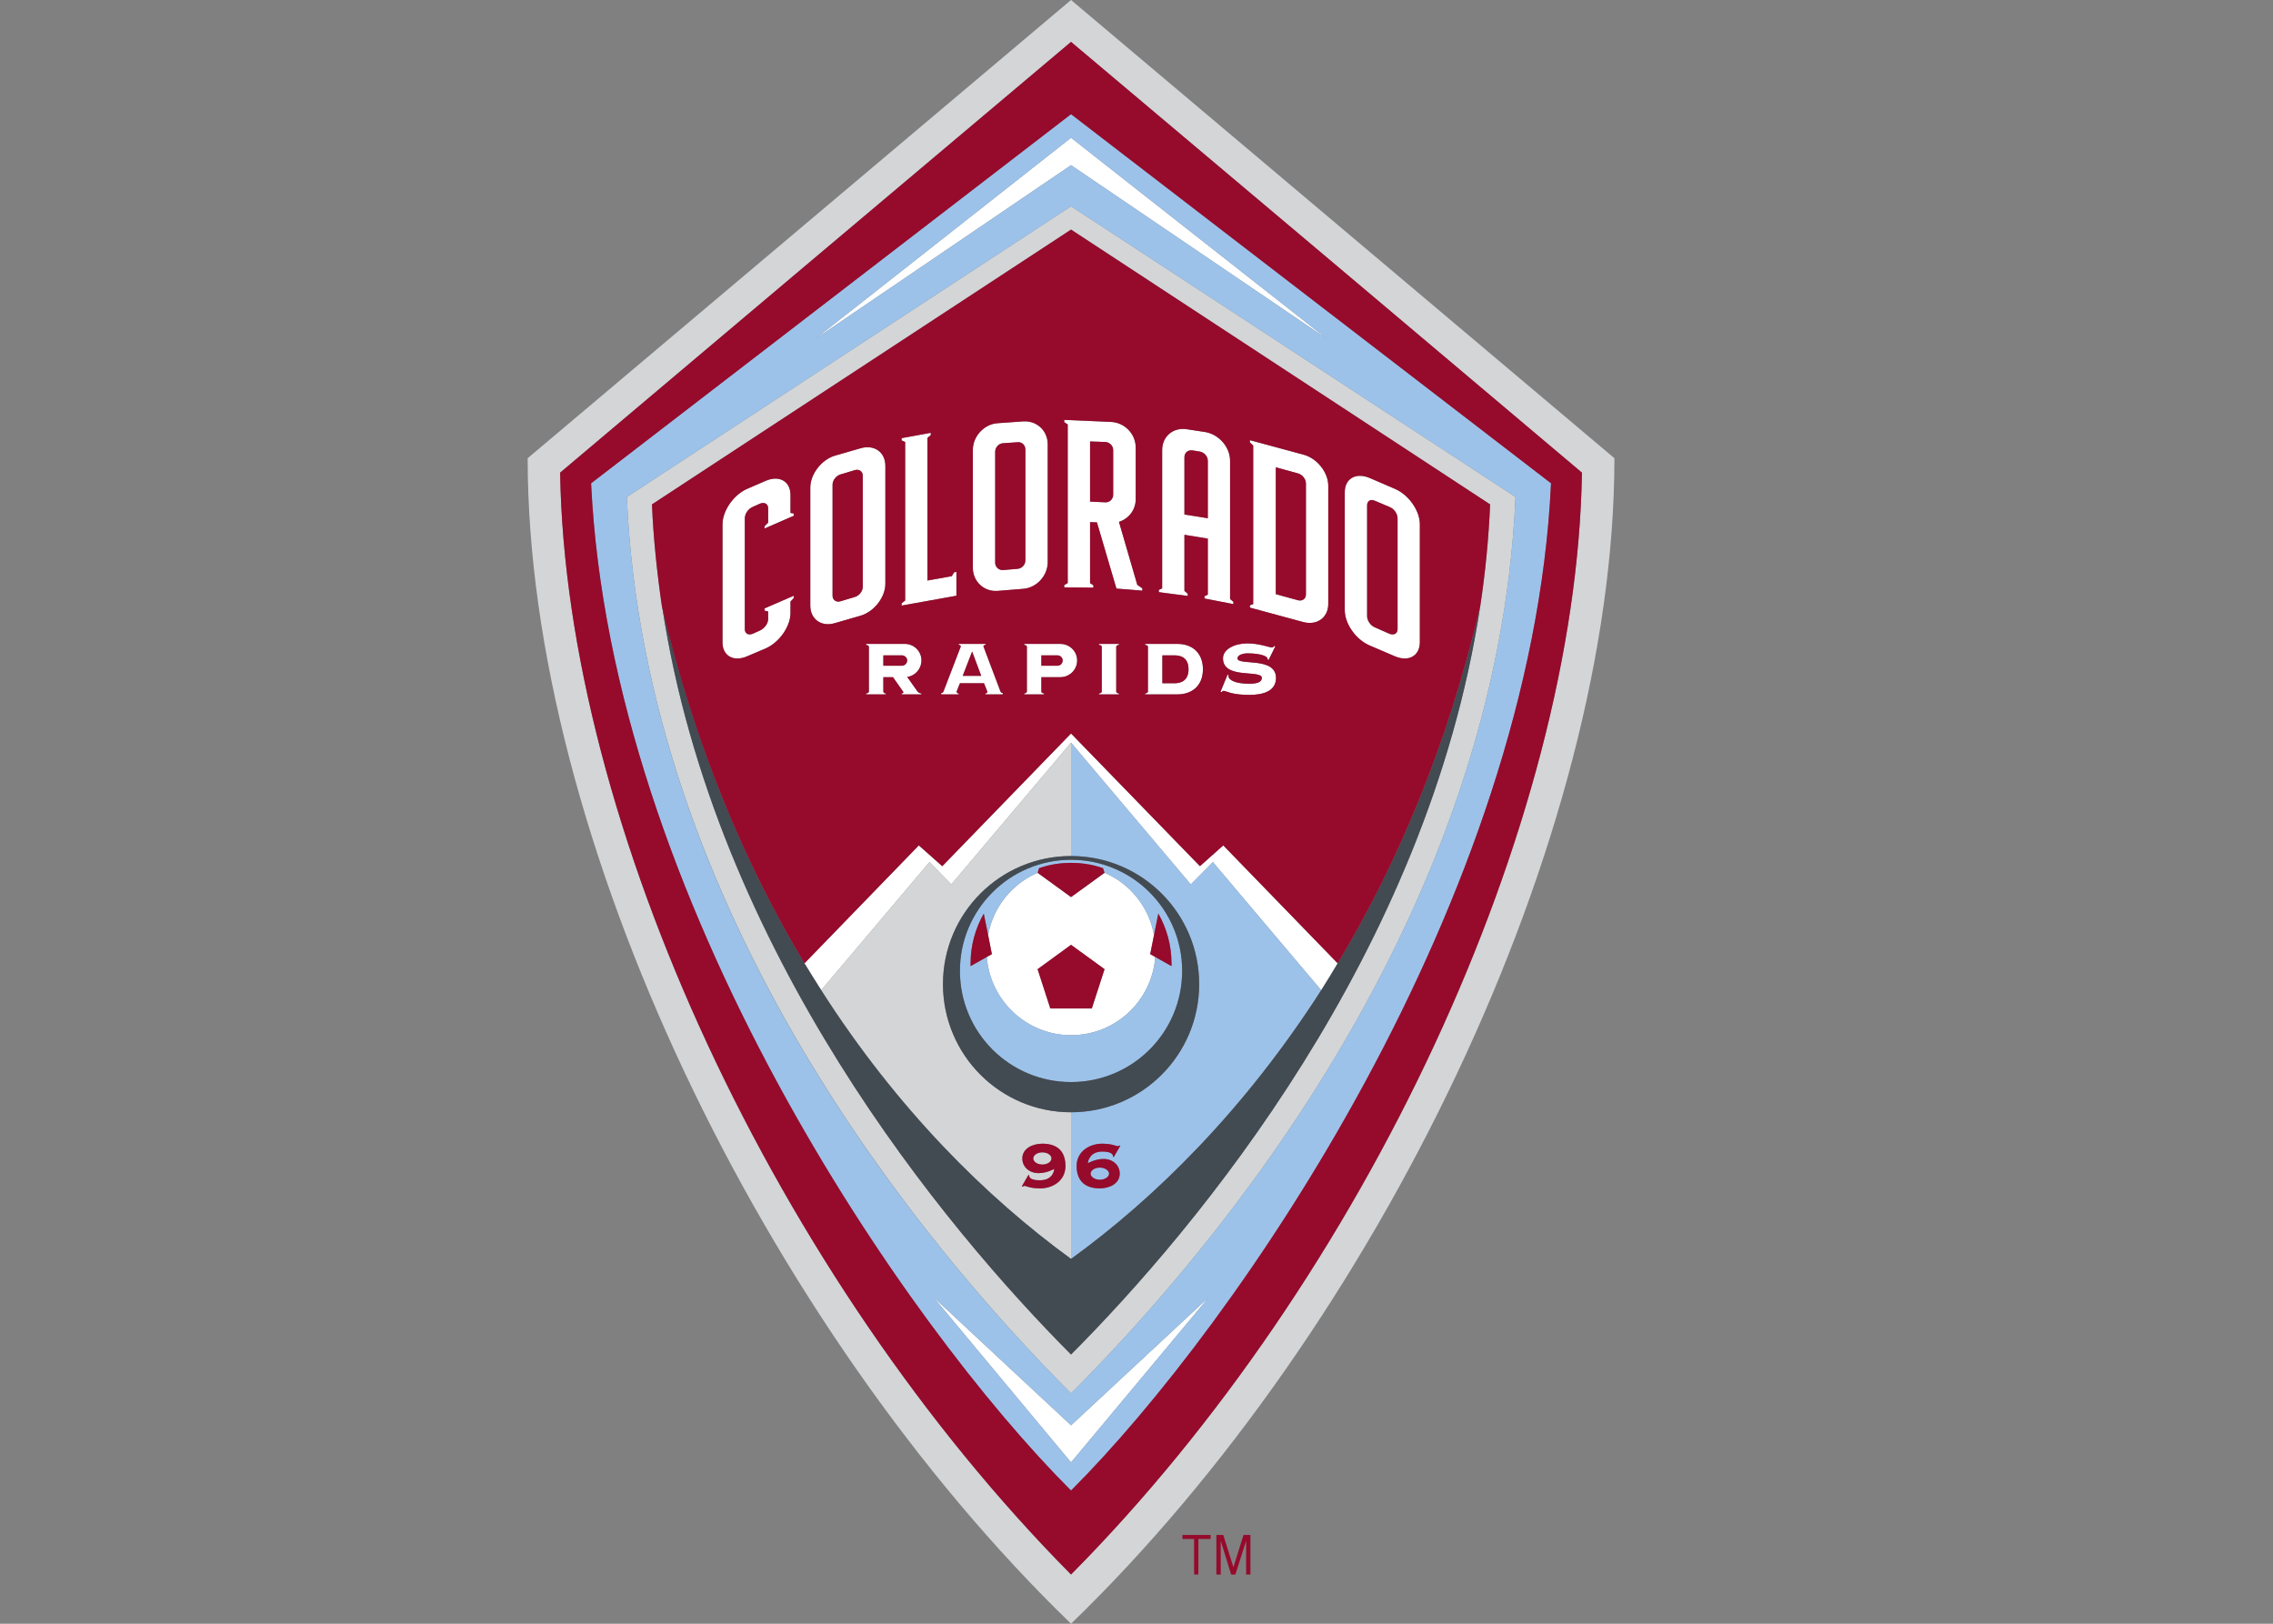 <?xml version="1.0" encoding="UTF-8"?>
<svg xmlns="http://www.w3.org/2000/svg" xmlns:xlink="http://www.w3.org/1999/xlink" width="35pt" height="25pt" viewBox="0 0 35 25" version="1.1">
<rect x="0" y="0" width="35" height="25" fill="#808080" stroke="none"/>
<g id="surface1">
<path style=" stroke:none;fill-rule:nonzero;fill:rgb(100%,100%,100%);fill-opacity:1;" d="M 20.441 5.223 L 16.492 2.121 L 12.547 5.223 L 16.492 2.543 Z M 20.441 5.223 "/>
<path style=" stroke:none;fill-rule:nonzero;fill:rgb(100%,100%,100%);fill-opacity:1;" d="M 14.371 19.969 L 16.492 22.516 L 18.617 19.969 L 16.492 21.945 Z M 14.371 19.969 "/>
<path style=" stroke:none;fill-rule:nonzero;fill:rgb(100%,100%,100%);fill-opacity:1;" d="M 18.477 13.336 L 16.492 11.293 L 14.512 13.336 L 14.148 13.016 L 12.387 14.832 C 12.473 14.973 12.559 15.109 12.645 15.246 L 14.312 13.273 L 14.648 13.617 L 16.492 11.434 L 18.336 13.617 L 18.676 13.273 L 20.344 15.246 C 20.43 15.109 20.516 14.973 20.598 14.832 L 18.836 13.016 Z M 18.477 13.336 "/>
<path style=" stroke:none;fill-rule:nonzero;fill:rgb(100%,100%,100%);fill-opacity:1;" d="M 16.492 14.547 L 17.008 14.922 L 16.812 15.527 L 16.176 15.527 L 15.977 14.922 Z M 16.492 15.938 C 17.18 15.938 17.738 15.406 17.789 14.734 L 17.711 14.691 L 17.77 14.395 C 17.691 13.965 17.402 13.605 17.008 13.438 L 16.492 13.812 L 15.977 13.438 C 15.586 13.605 15.293 13.965 15.215 14.395 L 15.273 14.691 L 15.195 14.734 C 15.246 15.406 15.809 15.938 16.492 15.938 "/>
<path style=" stroke:none;fill-rule:nonzero;fill:rgb(100%,100%,100%);fill-opacity:1;" d="M 12.82 7.461 C 12.82 7.395 12.875 7.324 12.941 7.305 L 13.164 7.238 C 13.23 7.219 13.285 7.258 13.285 7.324 L 13.285 9.035 C 13.285 9.102 13.23 9.172 13.164 9.191 L 12.941 9.258 C 12.875 9.277 12.82 9.238 12.82 9.172 Z M 12.855 9.594 L 13.25 9.48 C 13.461 9.418 13.633 9.195 13.633 8.988 L 13.633 7.172 C 13.633 6.961 13.461 6.84 13.25 6.902 L 12.855 7.016 C 12.648 7.078 12.477 7.301 12.477 7.508 L 12.477 9.324 C 12.477 9.535 12.648 9.656 12.855 9.594 "/>
<path style=" stroke:none;fill-rule:nonzero;fill:rgb(100%,100%,100%);fill-opacity:1;" d="M 15.445 8.777 C 15.379 8.781 15.324 8.73 15.324 8.664 L 15.324 6.957 C 15.324 6.887 15.379 6.828 15.445 6.824 L 15.668 6.809 C 15.734 6.801 15.789 6.852 15.789 6.922 L 15.789 8.629 C 15.789 8.695 15.734 8.754 15.668 8.758 Z M 16.133 8.656 L 16.133 6.84 C 16.133 6.629 15.965 6.473 15.754 6.488 L 15.359 6.516 C 15.152 6.531 14.98 6.719 14.98 6.926 L 14.98 8.742 C 14.98 8.953 15.152 9.113 15.359 9.098 L 15.754 9.066 C 15.965 9.051 16.133 8.867 16.133 8.656 "/>
<path style=" stroke:none;fill-rule:nonzero;fill:rgb(100%,100%,100%);fill-opacity:1;" d="M 21.52 9.688 C 21.52 9.754 21.465 9.785 21.395 9.758 L 21.172 9.66 C 21.105 9.633 21.051 9.555 21.051 9.488 L 21.051 7.781 C 21.051 7.711 21.105 7.68 21.172 7.711 L 21.395 7.805 C 21.465 7.832 21.52 7.91 21.52 7.98 Z M 21.48 7.527 L 21.09 7.359 C 20.879 7.27 20.707 7.367 20.707 7.578 L 20.707 9.395 C 20.707 9.605 20.879 9.848 21.09 9.938 L 21.48 10.105 C 21.691 10.195 21.863 10.098 21.863 9.887 L 21.863 8.07 C 21.863 7.863 21.691 7.617 21.48 7.527 "/>
<path style=" stroke:none;fill-rule:nonzero;fill:rgb(100%,100%,100%);fill-opacity:1;" d="M 12.172 7.621 C 12.172 7.41 12 7.312 11.789 7.406 L 11.504 7.527 C 11.297 7.617 11.125 7.863 11.125 8.074 L 11.125 9.891 C 11.125 10.102 11.297 10.195 11.504 10.105 L 11.789 9.984 C 12 9.891 12.172 9.648 12.172 9.438 L 12.172 9.262 L 12.223 9.207 L 12.223 9.172 L 11.773 9.367 L 11.773 9.402 L 11.828 9.414 L 11.828 9.531 C 11.828 9.598 11.773 9.676 11.703 9.707 L 11.59 9.758 C 11.523 9.785 11.469 9.754 11.469 9.688 L 11.469 7.98 C 11.469 7.91 11.523 7.832 11.59 7.805 L 11.703 7.754 C 11.773 7.727 11.828 7.758 11.828 7.824 L 11.828 8.047 L 11.773 8.102 L 11.773 8.137 L 12.223 7.941 L 12.223 7.906 L 12.172 7.898 Z M 12.172 7.621 "/>
<path style=" stroke:none;fill-rule:nonzero;fill:rgb(100%,100%,100%);fill-opacity:1;" d="M 14.727 8.805 L 14.691 8.812 L 14.656 8.871 L 14.281 8.938 L 14.281 6.742 L 14.332 6.699 L 14.332 6.664 L 13.883 6.746 L 13.883 6.781 L 13.938 6.805 L 13.938 9.246 L 13.883 9.289 L 13.883 9.324 L 14.727 9.172 Z M 14.727 8.805 "/>
<path style=" stroke:none;fill-rule:nonzero;fill:rgb(100%,100%,100%);fill-opacity:1;" d="M 19.988 9.242 L 19.645 9.148 L 19.645 7.195 L 19.988 7.289 C 20.055 7.309 20.109 7.375 20.109 7.445 L 20.109 9.152 C 20.109 9.219 20.055 9.258 19.988 9.242 M 20.453 9.297 L 20.453 7.48 C 20.453 7.273 20.281 7.055 20.07 7 L 19.246 6.777 L 19.246 6.812 L 19.297 6.859 L 19.297 9.301 L 19.246 9.32 L 19.246 9.355 L 20.07 9.578 C 20.281 9.633 20.453 9.508 20.453 9.297 "/>
<path style=" stroke:none;fill-rule:nonzero;fill:rgb(100%,100%,100%);fill-opacity:1;" d="M 17.141 7.617 C 17.141 7.684 17.086 7.738 17.02 7.734 L 16.785 7.723 L 16.785 6.797 L 17.02 6.805 C 17.086 6.809 17.141 6.863 17.141 6.93 Z M 17.59 9.059 L 17.512 9.004 L 17.23 8.035 C 17.379 7.988 17.488 7.852 17.488 7.684 L 17.488 6.891 C 17.488 6.68 17.316 6.504 17.105 6.496 L 16.387 6.465 L 16.387 6.5 L 16.441 6.535 L 16.441 8.98 L 16.387 9.008 L 16.387 9.043 L 16.836 9.051 L 16.836 9.012 L 16.785 8.98 L 16.785 8.039 L 16.891 8.043 L 17.191 9.062 L 17.59 9.094 Z M 17.59 9.059 "/>
<path style=" stroke:none;fill-rule:nonzero;fill:rgb(100%,100%,100%);fill-opacity:1;" d="M 18.238 7.922 L 18.238 7.039 C 18.238 6.969 18.293 6.926 18.359 6.934 L 18.477 6.953 C 18.543 6.965 18.598 7.027 18.598 7.094 L 18.598 7.977 Z M 18.547 9.18 L 18.547 9.215 L 18.992 9.301 L 18.992 9.266 L 18.941 9.223 L 18.941 7.094 C 18.941 6.887 18.77 6.688 18.559 6.652 L 18.277 6.609 C 18.066 6.574 17.895 6.719 17.895 6.93 L 17.895 9.059 L 17.844 9.082 L 17.844 9.117 L 18.289 9.176 L 18.289 9.141 L 18.238 9.098 L 18.238 8.234 L 18.598 8.293 L 18.598 9.156 Z M 18.547 9.18 "/>
<path style=" stroke:none;fill-rule:nonzero;fill:rgb(100%,100%,100%);fill-opacity:1;" d="M 17.23 9.93 L 17.23 9.914 L 16.922 9.914 L 16.922 9.93 C 16.945 9.93 16.965 9.945 16.965 9.957 L 16.965 10.648 C 16.965 10.664 16.945 10.676 16.922 10.676 L 16.922 10.691 L 17.23 10.691 L 17.23 10.676 C 17.207 10.676 17.188 10.664 17.188 10.648 L 17.188 9.957 C 17.188 9.945 17.207 9.93 17.23 9.93 "/>
<path style=" stroke:none;fill-rule:nonzero;fill:rgb(100%,100%,100%);fill-opacity:1;" d="M 17.898 10.09 L 18.086 10.09 C 18.207 10.09 18.301 10.145 18.301 10.305 C 18.301 10.461 18.207 10.52 18.086 10.52 L 17.898 10.52 Z M 17.633 10.676 L 17.633 10.691 L 18.133 10.691 C 18.348 10.691 18.523 10.562 18.523 10.305 C 18.523 10.043 18.348 9.914 18.133 9.914 L 17.633 9.914 L 17.633 9.93 C 17.656 9.93 17.676 9.945 17.676 9.957 L 17.676 10.648 C 17.676 10.664 17.656 10.676 17.633 10.676 "/>
<path style=" stroke:none;fill-rule:nonzero;fill:rgb(100%,100%,100%);fill-opacity:1;" d="M 16.035 10.09 L 16.281 10.09 C 16.328 10.09 16.363 10.125 16.363 10.168 C 16.363 10.215 16.328 10.25 16.281 10.25 L 16.035 10.25 Z M 16.328 10.426 C 16.469 10.426 16.586 10.312 16.586 10.168 C 16.586 10.027 16.469 9.914 16.328 9.914 L 15.773 9.914 L 15.773 9.93 C 15.793 9.93 15.812 9.945 15.812 9.957 L 15.812 10.648 C 15.812 10.664 15.793 10.676 15.773 10.676 L 15.773 10.691 L 16.078 10.691 L 16.078 10.676 C 16.055 10.676 16.035 10.664 16.035 10.648 L 16.035 10.426 Z M 16.328 10.426 "/>
<path style=" stroke:none;fill-rule:nonzero;fill:rgb(100%,100%,100%);fill-opacity:1;" d="M 13.887 10.25 L 13.602 10.25 L 13.602 10.09 L 13.887 10.09 C 13.93 10.09 13.969 10.125 13.969 10.168 C 13.969 10.215 13.93 10.25 13.887 10.25 M 14.191 10.168 C 14.191 10.027 14.074 9.914 13.934 9.914 L 13.336 9.914 L 13.336 9.934 C 13.359 9.934 13.379 9.945 13.379 9.957 L 13.379 10.648 C 13.379 10.664 13.359 10.676 13.336 10.676 L 13.336 10.691 L 13.641 10.691 L 13.641 10.676 C 13.617 10.676 13.602 10.664 13.602 10.648 L 13.602 10.426 L 13.75 10.426 L 13.906 10.648 C 13.918 10.664 13.906 10.676 13.883 10.676 L 13.883 10.691 L 14.191 10.691 L 14.191 10.676 C 14.168 10.676 14.141 10.664 14.129 10.648 L 13.969 10.422 C 14.094 10.406 14.191 10.297 14.191 10.168 "/>
<path style=" stroke:none;fill-rule:nonzero;fill:rgb(100%,100%,100%);fill-opacity:1;" d="M 14.824 10.406 L 14.969 10.031 L 15.109 10.406 Z M 15.172 10.676 L 15.172 10.691 L 15.441 10.691 L 15.441 10.672 C 15.426 10.668 15.41 10.66 15.406 10.648 L 15.145 9.957 C 15.137 9.945 15.152 9.93 15.176 9.93 L 15.176 9.914 L 14.762 9.914 L 14.762 9.93 C 14.785 9.93 14.797 9.945 14.793 9.957 L 14.527 10.648 C 14.523 10.66 14.512 10.668 14.492 10.672 L 14.492 10.691 L 14.766 10.691 L 14.766 10.676 C 14.742 10.676 14.727 10.664 14.73 10.648 L 14.781 10.52 L 15.152 10.52 L 15.203 10.648 C 15.207 10.664 15.195 10.676 15.172 10.676 "/>
<path style=" stroke:none;fill-rule:nonzero;fill:rgb(100%,100%,100%);fill-opacity:1;" d="M 18.902 10.387 L 18.793 10.652 L 18.812 10.656 C 18.812 10.656 18.824 10.637 18.84 10.637 C 18.887 10.637 18.953 10.699 19.238 10.699 C 19.438 10.699 19.648 10.648 19.648 10.438 C 19.648 10.105 19.055 10.254 19.055 10.137 C 19.055 10.082 19.145 10.059 19.207 10.059 C 19.418 10.059 19.535 10.109 19.516 10.152 L 19.535 10.16 L 19.637 9.953 L 19.621 9.945 C 19.621 9.945 19.609 9.969 19.582 9.969 C 19.551 9.969 19.387 9.906 19.207 9.906 C 19.016 9.906 18.832 9.992 18.832 10.137 C 18.832 10.465 19.43 10.305 19.43 10.438 C 19.43 10.5 19.363 10.527 19.238 10.527 C 18.953 10.527 18.902 10.434 18.918 10.395 Z M 18.902 10.387 "/>
<path style=" stroke:none;fill-rule:nonzero;fill:rgb(82.745%,83.529%,84.314%);fill-opacity:1;" d="M 16.492 24.242 C 11.973 19.68 8.711 12.699 8.625 7.277 C 8.961 6.992 15.918 1.125 16.492 0.645 C 17.066 1.125 24.023 6.992 24.359 7.277 C 24.273 12.699 21.016 19.68 16.492 24.242 M 16.492 0 L 8.125 7.055 C 8.125 12.898 11.777 20.438 16.492 25 C 21.211 20.438 24.859 12.898 24.859 7.055 Z M 16.492 0 "/>
<path style=" stroke:none;fill-rule:nonzero;fill:rgb(82.745%,83.529%,84.314%);fill-opacity:1;" d="M 16.492 20.855 C 14.562 18.914 11.004 14.672 10.195 9.332 C 10.117 8.82 10.062 8.297 10.039 7.766 L 16.492 3.535 L 22.945 7.766 C 22.922 8.297 22.871 8.82 22.793 9.332 C 21.984 14.672 18.426 18.914 16.492 20.855 M 16.492 3.176 L 9.652 7.652 C 9.934 14.082 14.246 19.203 16.492 21.453 C 18.742 19.203 23.055 14.082 23.336 7.652 Z M 16.492 3.176 "/>
<path style=" stroke:none;fill-rule:nonzero;fill:rgb(82.745%,83.529%,84.314%);fill-opacity:1;" d="M 16.051 17.742 C 15.973 17.742 15.91 17.785 15.91 17.836 C 15.91 17.887 15.973 17.93 16.051 17.93 C 16.129 17.93 16.191 17.887 16.191 17.836 C 16.191 17.785 16.129 17.742 16.051 17.742 "/>
<path style=" stroke:none;fill-rule:nonzero;fill:rgb(82.745%,83.529%,84.314%);fill-opacity:1;" d="M 16.016 18.172 C 16.227 18.172 16.234 17.996 16.234 17.996 C 16.234 17.996 16.125 18.062 15.992 18.062 C 15.852 18.062 15.742 17.969 15.742 17.836 C 15.742 17.684 15.898 17.609 16.051 17.609 C 16.289 17.609 16.406 17.734 16.406 17.953 C 16.406 18.176 16.215 18.297 16.016 18.297 C 15.863 18.297 15.793 18.258 15.777 18.258 C 15.762 18.258 15.75 18.27 15.75 18.27 L 15.734 18.266 L 15.836 18.09 L 15.848 18.098 C 15.844 18.133 15.879 18.176 16.016 18.176 M 14.312 13.273 L 12.645 15.246 C 13.816 17.078 15.188 18.434 16.492 19.383 L 16.492 17.125 C 15.402 17.125 14.52 16.242 14.52 15.152 C 14.52 14.062 15.402 13.18 16.492 13.18 L 16.492 11.434 L 14.648 13.617 Z M 14.312 13.273 "/>
<path style=" stroke:none;fill-rule:nonzero;fill:rgb(61.176%,76.078%,91.765%);fill-opacity:1;" d="M 16.492 22.516 L 14.371 19.969 L 16.492 21.945 L 18.617 19.969 Z M 16.492 3.176 L 23.336 7.652 C 23.055 14.082 18.742 19.203 16.492 21.453 C 14.242 19.203 9.93 14.082 9.652 7.652 Z M 16.492 2.121 L 20.441 5.223 L 16.492 2.543 L 12.547 5.223 Z M 16.492 1.758 L 9.102 7.441 C 9.406 13.844 13.945 20.406 16.492 22.949 C 19.039 20.406 23.582 13.844 23.883 7.441 Z M 16.492 1.758 "/>
<path style=" stroke:none;fill-rule:nonzero;fill:rgb(61.176%,76.078%,91.765%);fill-opacity:1;" d="M 16.934 18.164 C 17.012 18.164 17.078 18.121 17.078 18.07 C 17.078 18.02 17.012 17.977 16.934 17.977 C 16.859 17.977 16.793 18.02 16.793 18.07 C 16.793 18.121 16.859 18.164 16.934 18.164 "/>
<path style=" stroke:none;fill-rule:nonzero;fill:rgb(61.176%,76.078%,91.765%);fill-opacity:1;" d="M 16.973 17.73 C 16.762 17.73 16.75 17.91 16.75 17.91 C 16.75 17.91 16.863 17.844 16.992 17.844 C 17.133 17.844 17.242 17.938 17.242 18.07 C 17.242 18.223 17.086 18.297 16.934 18.297 C 16.695 18.297 16.578 18.168 16.578 17.953 C 16.578 17.73 16.773 17.609 16.973 17.609 C 17.121 17.609 17.195 17.648 17.207 17.648 C 17.223 17.648 17.234 17.637 17.234 17.637 L 17.25 17.641 L 17.148 17.816 L 17.137 17.809 C 17.145 17.773 17.109 17.73 16.973 17.73 M 18.465 15.152 C 18.465 16.242 17.582 17.125 16.492 17.125 L 16.492 19.383 C 17.801 18.434 19.168 17.078 20.344 15.246 L 18.676 13.273 L 18.336 13.617 L 16.492 11.434 L 16.492 13.18 C 17.582 13.18 18.465 14.062 18.465 15.152 "/>
<path style=" stroke:none;fill-rule:nonzero;fill:rgb(61.176%,76.078%,91.765%);fill-opacity:1;" d="M 15.195 14.734 L 14.945 14.875 L 14.945 14.832 C 14.945 14.555 15.02 14.293 15.148 14.066 L 15.215 14.395 C 15.293 13.965 15.586 13.605 15.977 13.438 L 16 13.367 C 16.156 13.312 16.32 13.285 16.492 13.285 C 16.664 13.285 16.832 13.312 16.984 13.367 L 17.008 13.438 C 17.402 13.605 17.691 13.965 17.77 14.395 L 17.836 14.066 C 17.965 14.293 18.039 14.555 18.039 14.832 L 18.039 14.875 L 17.789 14.734 C 17.738 15.406 17.18 15.938 16.492 15.938 C 15.809 15.938 15.246 15.406 15.195 14.734 M 18.203 14.949 C 18.203 14.004 17.438 13.238 16.492 13.238 C 15.547 13.238 14.781 14.004 14.781 14.949 C 14.781 15.895 15.547 16.66 16.492 16.66 C 17.438 16.66 18.203 15.895 18.203 14.949 "/>
<path style=" stroke:none;fill-rule:nonzero;fill:rgb(25.882%,29.02%,32.157%);fill-opacity:1;" d="M 16.492 13.238 C 17.438 13.238 18.203 14.004 18.203 14.949 C 18.203 15.895 17.438 16.66 16.492 16.66 C 15.547 16.66 14.781 15.895 14.781 14.949 C 14.781 14.004 15.547 13.238 16.492 13.238 M 16.492 17.125 C 17.582 17.125 18.465 16.242 18.465 15.152 C 18.465 14.062 17.582 13.18 16.492 13.18 C 15.402 13.18 14.52 14.062 14.52 15.152 C 14.52 16.242 15.402 17.125 16.492 17.125 "/>
<path style=" stroke:none;fill-rule:nonzero;fill:rgb(25.882%,29.02%,32.157%);fill-opacity:1;" d="M 20.598 14.832 C 20.516 14.973 20.43 15.109 20.344 15.246 C 19.168 17.078 17.801 18.434 16.492 19.383 C 15.188 18.434 13.816 17.078 12.645 15.246 C 12.559 15.109 12.473 14.973 12.387 14.832 C 11.477 13.316 10.703 11.496 10.195 9.332 C 11.004 14.672 14.562 18.914 16.492 20.855 C 18.426 18.914 21.984 14.672 22.793 9.332 C 22.285 11.496 21.508 13.316 20.598 14.832 "/>
<path style=" stroke:none;fill-rule:nonzero;fill:rgb(58.824%,3.922%,17.255%);fill-opacity:1;" d="M 9.102 7.441 L 16.492 1.758 L 23.883 7.441 C 23.582 13.844 19.039 20.406 16.492 22.949 C 13.945 20.406 9.406 13.844 9.102 7.441 M 16.492 0.645 C 15.918 1.125 8.961 6.992 8.625 7.277 C 8.711 12.699 11.973 19.68 16.492 24.242 C 21.016 19.68 24.273 12.699 24.359 7.277 C 24.023 6.992 17.066 1.125 16.492 0.645 "/>
<path style=" stroke:none;fill-rule:nonzero;fill:rgb(58.824%,3.922%,17.255%);fill-opacity:1;" d="M 13.887 10.09 L 13.602 10.09 L 13.602 10.25 L 13.887 10.25 C 13.93 10.25 13.969 10.215 13.969 10.168 C 13.969 10.125 13.93 10.09 13.887 10.09 "/>
<path style=" stroke:none;fill-rule:nonzero;fill:rgb(58.824%,3.922%,17.255%);fill-opacity:1;" d="M 21.395 7.805 L 21.172 7.711 C 21.105 7.68 21.051 7.711 21.051 7.781 L 21.051 9.488 C 21.051 9.555 21.105 9.633 21.172 9.66 L 21.395 9.758 C 21.465 9.785 21.52 9.754 21.52 9.688 L 21.52 7.98 C 21.52 7.91 21.465 7.832 21.395 7.805 "/>
<path style=" stroke:none;fill-rule:nonzero;fill:rgb(58.824%,3.922%,17.255%);fill-opacity:1;" d="M 13.164 7.238 L 12.941 7.305 C 12.875 7.324 12.82 7.395 12.82 7.461 L 12.82 9.172 C 12.82 9.238 12.875 9.277 12.941 9.258 L 13.164 9.191 C 13.23 9.172 13.285 9.102 13.285 9.035 L 13.285 7.324 C 13.285 7.258 13.23 7.219 13.164 7.238 "/>
<path style=" stroke:none;fill-rule:nonzero;fill:rgb(58.824%,3.922%,17.255%);fill-opacity:1;" d="M 19.988 7.289 L 19.645 7.195 L 19.645 9.148 L 19.988 9.242 C 20.055 9.258 20.109 9.219 20.109 9.152 L 20.109 7.445 C 20.109 7.375 20.055 7.309 19.988 7.289 "/>
<path style=" stroke:none;fill-rule:nonzero;fill:rgb(58.824%,3.922%,17.255%);fill-opacity:1;" d="M 16.281 10.09 L 16.035 10.09 L 16.035 10.25 L 16.281 10.25 C 16.328 10.25 16.363 10.215 16.363 10.168 C 16.363 10.125 16.328 10.09 16.281 10.09 "/>
<path style=" stroke:none;fill-rule:nonzero;fill:rgb(58.824%,3.922%,17.255%);fill-opacity:1;" d="M 21.863 9.887 C 21.863 10.098 21.691 10.195 21.48 10.105 L 21.09 9.938 C 20.879 9.848 20.707 9.605 20.707 9.395 L 20.707 7.578 C 20.707 7.367 20.879 7.27 21.09 7.359 L 21.48 7.527 C 21.691 7.617 21.863 7.863 21.863 8.07 Z M 20.453 9.297 C 20.453 9.508 20.281 9.633 20.07 9.578 L 19.246 9.355 L 19.246 9.32 L 19.297 9.301 L 19.297 6.859 L 19.246 6.812 L 19.246 6.777 L 20.07 7 C 20.281 7.055 20.453 7.273 20.453 7.48 Z M 19.238 10.699 C 18.953 10.699 18.887 10.637 18.84 10.637 C 18.824 10.637 18.812 10.656 18.812 10.656 L 18.793 10.652 L 18.902 10.387 L 18.918 10.395 C 18.902 10.434 18.957 10.527 19.238 10.527 C 19.363 10.527 19.43 10.5 19.43 10.438 C 19.43 10.305 18.832 10.465 18.832 10.137 C 18.832 9.992 19.016 9.906 19.207 9.906 C 19.387 9.906 19.551 9.969 19.582 9.969 C 19.609 9.969 19.621 9.945 19.621 9.945 L 19.637 9.953 L 19.535 10.16 L 19.516 10.152 C 19.535 10.109 19.418 10.059 19.207 10.059 C 19.148 10.059 19.055 10.082 19.055 10.137 C 19.055 10.254 19.648 10.105 19.648 10.438 C 19.648 10.648 19.438 10.699 19.238 10.699 M 18.238 8.234 L 18.238 9.098 L 18.289 9.141 L 18.289 9.176 L 17.844 9.117 L 17.844 9.082 L 17.895 9.059 L 17.895 6.93 C 17.895 6.719 18.066 6.574 18.277 6.609 L 18.559 6.652 C 18.77 6.688 18.941 6.883 18.941 7.094 L 18.941 9.223 L 18.992 9.266 L 18.992 9.301 L 18.547 9.215 L 18.547 9.18 L 18.598 9.156 L 18.598 8.293 Z M 18.133 10.691 L 17.633 10.691 L 17.633 10.676 C 17.656 10.676 17.676 10.664 17.676 10.648 L 17.676 9.957 C 17.676 9.941 17.656 9.93 17.633 9.93 L 17.633 9.914 L 18.133 9.914 C 18.348 9.914 18.523 10.043 18.523 10.305 C 18.523 10.562 18.348 10.691 18.133 10.691 M 17.59 9.094 L 17.191 9.062 L 16.891 8.043 L 16.785 8.039 L 16.785 8.977 L 16.836 9.012 L 16.836 9.047 L 16.387 9.043 L 16.387 9.008 L 16.441 8.977 L 16.441 6.535 L 16.387 6.5 L 16.387 6.465 L 17.105 6.496 C 17.316 6.504 17.488 6.68 17.488 6.891 L 17.488 7.684 C 17.488 7.852 17.379 7.988 17.23 8.035 L 17.512 9.004 L 17.59 9.059 Z M 17.23 9.93 C 17.207 9.93 17.188 9.941 17.188 9.957 L 17.188 10.648 C 17.188 10.664 17.207 10.676 17.23 10.676 L 17.23 10.691 L 16.922 10.691 L 16.922 10.676 C 16.945 10.676 16.965 10.664 16.965 10.648 L 16.965 9.957 C 16.965 9.941 16.945 9.93 16.922 9.93 L 16.922 9.914 L 17.23 9.914 Z M 16.328 10.426 L 16.035 10.426 L 16.035 10.648 C 16.035 10.664 16.055 10.676 16.078 10.676 L 16.078 10.691 L 15.77 10.691 L 15.77 10.676 C 15.793 10.676 15.812 10.664 15.812 10.648 L 15.812 9.957 C 15.812 9.941 15.793 9.93 15.77 9.93 L 15.77 9.914 L 16.328 9.914 C 16.469 9.914 16.586 10.027 16.586 10.168 C 16.586 10.312 16.469 10.426 16.328 10.426 M 15.359 9.098 C 15.152 9.113 14.98 8.953 14.98 8.742 L 14.98 6.926 C 14.98 6.719 15.152 6.531 15.359 6.516 L 15.754 6.488 C 15.961 6.473 16.133 6.629 16.133 6.84 L 16.133 8.656 C 16.133 8.863 15.961 9.051 15.754 9.066 Z M 15.441 10.691 L 15.172 10.691 L 15.172 10.676 C 15.195 10.676 15.207 10.664 15.203 10.648 L 15.152 10.52 L 14.781 10.52 L 14.73 10.648 C 14.727 10.664 14.742 10.676 14.762 10.676 L 14.762 10.691 L 14.492 10.691 L 14.492 10.672 C 14.512 10.668 14.523 10.66 14.527 10.648 L 14.793 9.957 C 14.797 9.941 14.785 9.93 14.762 9.93 L 14.762 9.914 L 15.176 9.914 L 15.176 9.93 C 15.152 9.93 15.137 9.941 15.145 9.957 L 15.406 10.648 C 15.41 10.66 15.426 10.668 15.441 10.672 Z M 14.129 10.648 C 14.141 10.664 14.168 10.676 14.188 10.676 L 14.188 10.691 L 13.883 10.691 L 13.883 10.676 C 13.906 10.676 13.918 10.664 13.906 10.648 L 13.75 10.426 L 13.602 10.426 L 13.602 10.648 C 13.602 10.664 13.617 10.676 13.641 10.676 L 13.641 10.691 L 13.336 10.691 L 13.336 10.676 C 13.359 10.676 13.379 10.664 13.379 10.648 L 13.379 9.957 C 13.379 9.941 13.359 9.93 13.336 9.93 L 13.336 9.914 L 13.934 9.914 C 14.074 9.914 14.188 10.027 14.188 10.168 C 14.188 10.297 14.094 10.406 13.969 10.422 Z M 12.855 9.594 C 12.648 9.656 12.477 9.535 12.477 9.324 L 12.477 7.508 C 12.477 7.301 12.648 7.078 12.855 7.016 L 13.25 6.902 C 13.461 6.84 13.633 6.961 13.633 7.172 L 13.633 8.988 C 13.633 9.195 13.461 9.418 13.25 9.48 Z M 13.883 9.289 L 13.938 9.246 L 13.938 6.805 L 13.883 6.781 L 13.883 6.746 L 14.332 6.664 L 14.332 6.699 L 14.281 6.742 L 14.281 8.938 L 14.656 8.871 L 14.691 8.812 L 14.727 8.805 L 14.727 9.172 L 13.883 9.324 Z M 12.223 7.941 L 11.773 8.137 L 11.773 8.102 L 11.828 8.047 L 11.828 7.824 C 11.828 7.758 11.77 7.727 11.703 7.754 L 11.59 7.805 C 11.523 7.832 11.469 7.91 11.469 7.98 L 11.469 9.688 C 11.469 9.754 11.523 9.785 11.59 9.758 L 11.703 9.707 C 11.773 9.676 11.828 9.598 11.828 9.531 L 11.828 9.414 L 11.773 9.402 L 11.773 9.367 L 12.223 9.172 L 12.223 9.207 L 12.172 9.262 L 12.172 9.438 C 12.172 9.645 12 9.891 11.789 9.984 L 11.504 10.105 C 11.297 10.195 11.125 10.098 11.125 9.891 L 11.125 8.074 C 11.125 7.863 11.297 7.617 11.504 7.527 L 11.789 7.402 C 12 7.312 12.172 7.41 12.172 7.621 L 12.172 7.898 L 12.223 7.906 Z M 16.492 3.535 L 10.039 7.766 C 10.062 8.297 10.117 8.82 10.191 9.332 C 10.703 11.496 11.477 13.316 12.387 14.832 L 14.148 13.016 L 14.508 13.336 L 16.492 11.293 L 18.477 13.336 L 18.836 13.016 L 20.598 14.832 C 21.508 13.316 22.285 11.496 22.793 9.332 C 22.871 8.82 22.922 8.297 22.945 7.766 Z M 16.492 3.535 "/>
<path style=" stroke:none;fill-rule:nonzero;fill:rgb(58.824%,3.922%,17.255%);fill-opacity:1;" d="M 14.824 10.406 L 15.109 10.406 L 14.969 10.031 Z M 14.824 10.406 "/>
<path style=" stroke:none;fill-rule:nonzero;fill:rgb(58.824%,3.922%,17.255%);fill-opacity:1;" d="M 17.02 6.805 L 16.785 6.797 L 16.785 7.723 L 17.02 7.734 C 17.086 7.738 17.141 7.684 17.141 7.617 L 17.141 6.93 C 17.141 6.863 17.086 6.809 17.02 6.805 "/>
<path style=" stroke:none;fill-rule:nonzero;fill:rgb(58.824%,3.922%,17.255%);fill-opacity:1;" d="M 15.668 6.809 L 15.445 6.824 C 15.379 6.828 15.324 6.887 15.324 6.957 L 15.324 8.664 C 15.324 8.73 15.379 8.781 15.445 8.777 L 15.668 8.758 C 15.734 8.754 15.789 8.695 15.789 8.629 L 15.789 6.922 C 15.789 6.852 15.734 6.801 15.668 6.809 "/>
<path style=" stroke:none;fill-rule:nonzero;fill:rgb(58.824%,3.922%,17.255%);fill-opacity:1;" d="M 18.086 10.09 L 17.898 10.09 L 17.898 10.52 L 18.086 10.52 C 18.207 10.52 18.301 10.461 18.301 10.305 C 18.301 10.145 18.207 10.09 18.086 10.09 "/>
<path style=" stroke:none;fill-rule:nonzero;fill:rgb(58.824%,3.922%,17.255%);fill-opacity:1;" d="M 18.598 7.094 C 18.598 7.027 18.543 6.965 18.477 6.953 L 18.359 6.934 C 18.293 6.926 18.238 6.969 18.238 7.039 L 18.238 7.922 L 18.598 7.98 Z M 18.598 7.094 "/>
<path style=" stroke:none;fill-rule:nonzero;fill:rgb(58.824%,3.922%,17.255%);fill-opacity:1;" d="M 17.008 14.922 L 16.492 14.547 L 15.977 14.922 L 16.172 15.527 L 16.812 15.527 Z M 17.008 14.922 "/>
<path style=" stroke:none;fill-rule:nonzero;fill:rgb(58.824%,3.922%,17.255%);fill-opacity:1;" d="M 17.008 13.438 L 16.984 13.367 C 16.832 13.312 16.664 13.285 16.492 13.285 C 16.32 13.285 16.156 13.312 16 13.367 L 15.977 13.438 L 16.492 13.812 Z M 17.008 13.438 "/>
<path style=" stroke:none;fill-rule:nonzero;fill:rgb(58.824%,3.922%,17.255%);fill-opacity:1;" d="M 15.148 14.066 C 15.02 14.293 14.945 14.555 14.945 14.832 L 14.945 14.875 L 15.195 14.734 L 15.273 14.691 L 15.215 14.395 Z M 15.148 14.066 "/>
<path style=" stroke:none;fill-rule:nonzero;fill:rgb(58.824%,3.922%,17.255%);fill-opacity:1;" d="M 17.77 14.395 L 17.711 14.691 L 17.789 14.734 L 18.039 14.875 L 18.039 14.832 C 18.039 14.555 17.965 14.293 17.836 14.066 Z M 17.77 14.395 "/>
<path style=" stroke:none;fill-rule:nonzero;fill:rgb(58.824%,3.922%,17.255%);fill-opacity:1;" d="M 16.051 17.93 C 15.973 17.93 15.91 17.887 15.91 17.836 C 15.91 17.785 15.973 17.742 16.051 17.742 C 16.129 17.742 16.191 17.785 16.191 17.836 C 16.191 17.887 16.129 17.93 16.051 17.93 M 16.051 17.609 C 15.898 17.609 15.742 17.684 15.742 17.836 C 15.742 17.969 15.852 18.062 15.992 18.062 C 16.125 18.062 16.234 17.996 16.234 17.996 C 16.234 17.996 16.227 18.172 16.016 18.172 C 15.879 18.172 15.844 18.133 15.848 18.098 L 15.836 18.09 L 15.734 18.266 L 15.75 18.27 C 15.75 18.27 15.762 18.258 15.777 18.258 C 15.793 18.258 15.863 18.297 16.016 18.297 C 16.215 18.297 16.406 18.176 16.406 17.953 C 16.406 17.734 16.289 17.609 16.051 17.609 "/>
<path style=" stroke:none;fill-rule:nonzero;fill:rgb(58.824%,3.922%,17.255%);fill-opacity:1;" d="M 16.934 17.977 C 17.012 17.977 17.078 18.02 17.078 18.07 C 17.078 18.121 17.012 18.164 16.934 18.164 C 16.859 18.164 16.793 18.121 16.793 18.07 C 16.793 18.02 16.859 17.977 16.934 17.977 M 17.152 17.812 L 17.25 17.641 L 17.238 17.637 C 17.238 17.637 17.223 17.648 17.207 17.648 C 17.195 17.648 17.121 17.609 16.973 17.609 C 16.773 17.609 16.578 17.73 16.578 17.953 C 16.578 18.168 16.695 18.297 16.934 18.297 C 17.086 18.297 17.242 18.223 17.242 18.07 C 17.242 17.938 17.133 17.844 16.992 17.844 C 16.863 17.844 16.75 17.91 16.75 17.91 C 16.75 17.91 16.762 17.73 16.973 17.73 C 17.109 17.73 17.145 17.773 17.137 17.809 Z M 17.152 17.812 "/>
<path style=" stroke:none;fill-rule:nonzero;fill:rgb(58.824%,3.922%,17.255%);fill-opacity:1;" d="M 18.207 23.695 L 18.387 23.695 L 18.387 24.242 L 18.453 24.242 L 18.453 23.695 L 18.641 23.695 L 18.641 23.633 L 18.207 23.633 Z M 18.207 23.695 "/>
<path style=" stroke:none;fill-rule:nonzero;fill:rgb(58.824%,3.922%,17.255%);fill-opacity:1;" d="M 18.992 24.129 L 18.836 23.633 L 18.73 23.633 L 18.73 24.242 L 18.797 24.242 L 18.797 23.723 L 18.957 24.242 L 19.023 24.242 L 19.188 23.723 L 19.188 24.242 L 19.254 24.242 L 19.254 23.633 L 19.148 23.633 Z M 18.992 24.129 "/>
</g>
</svg>
